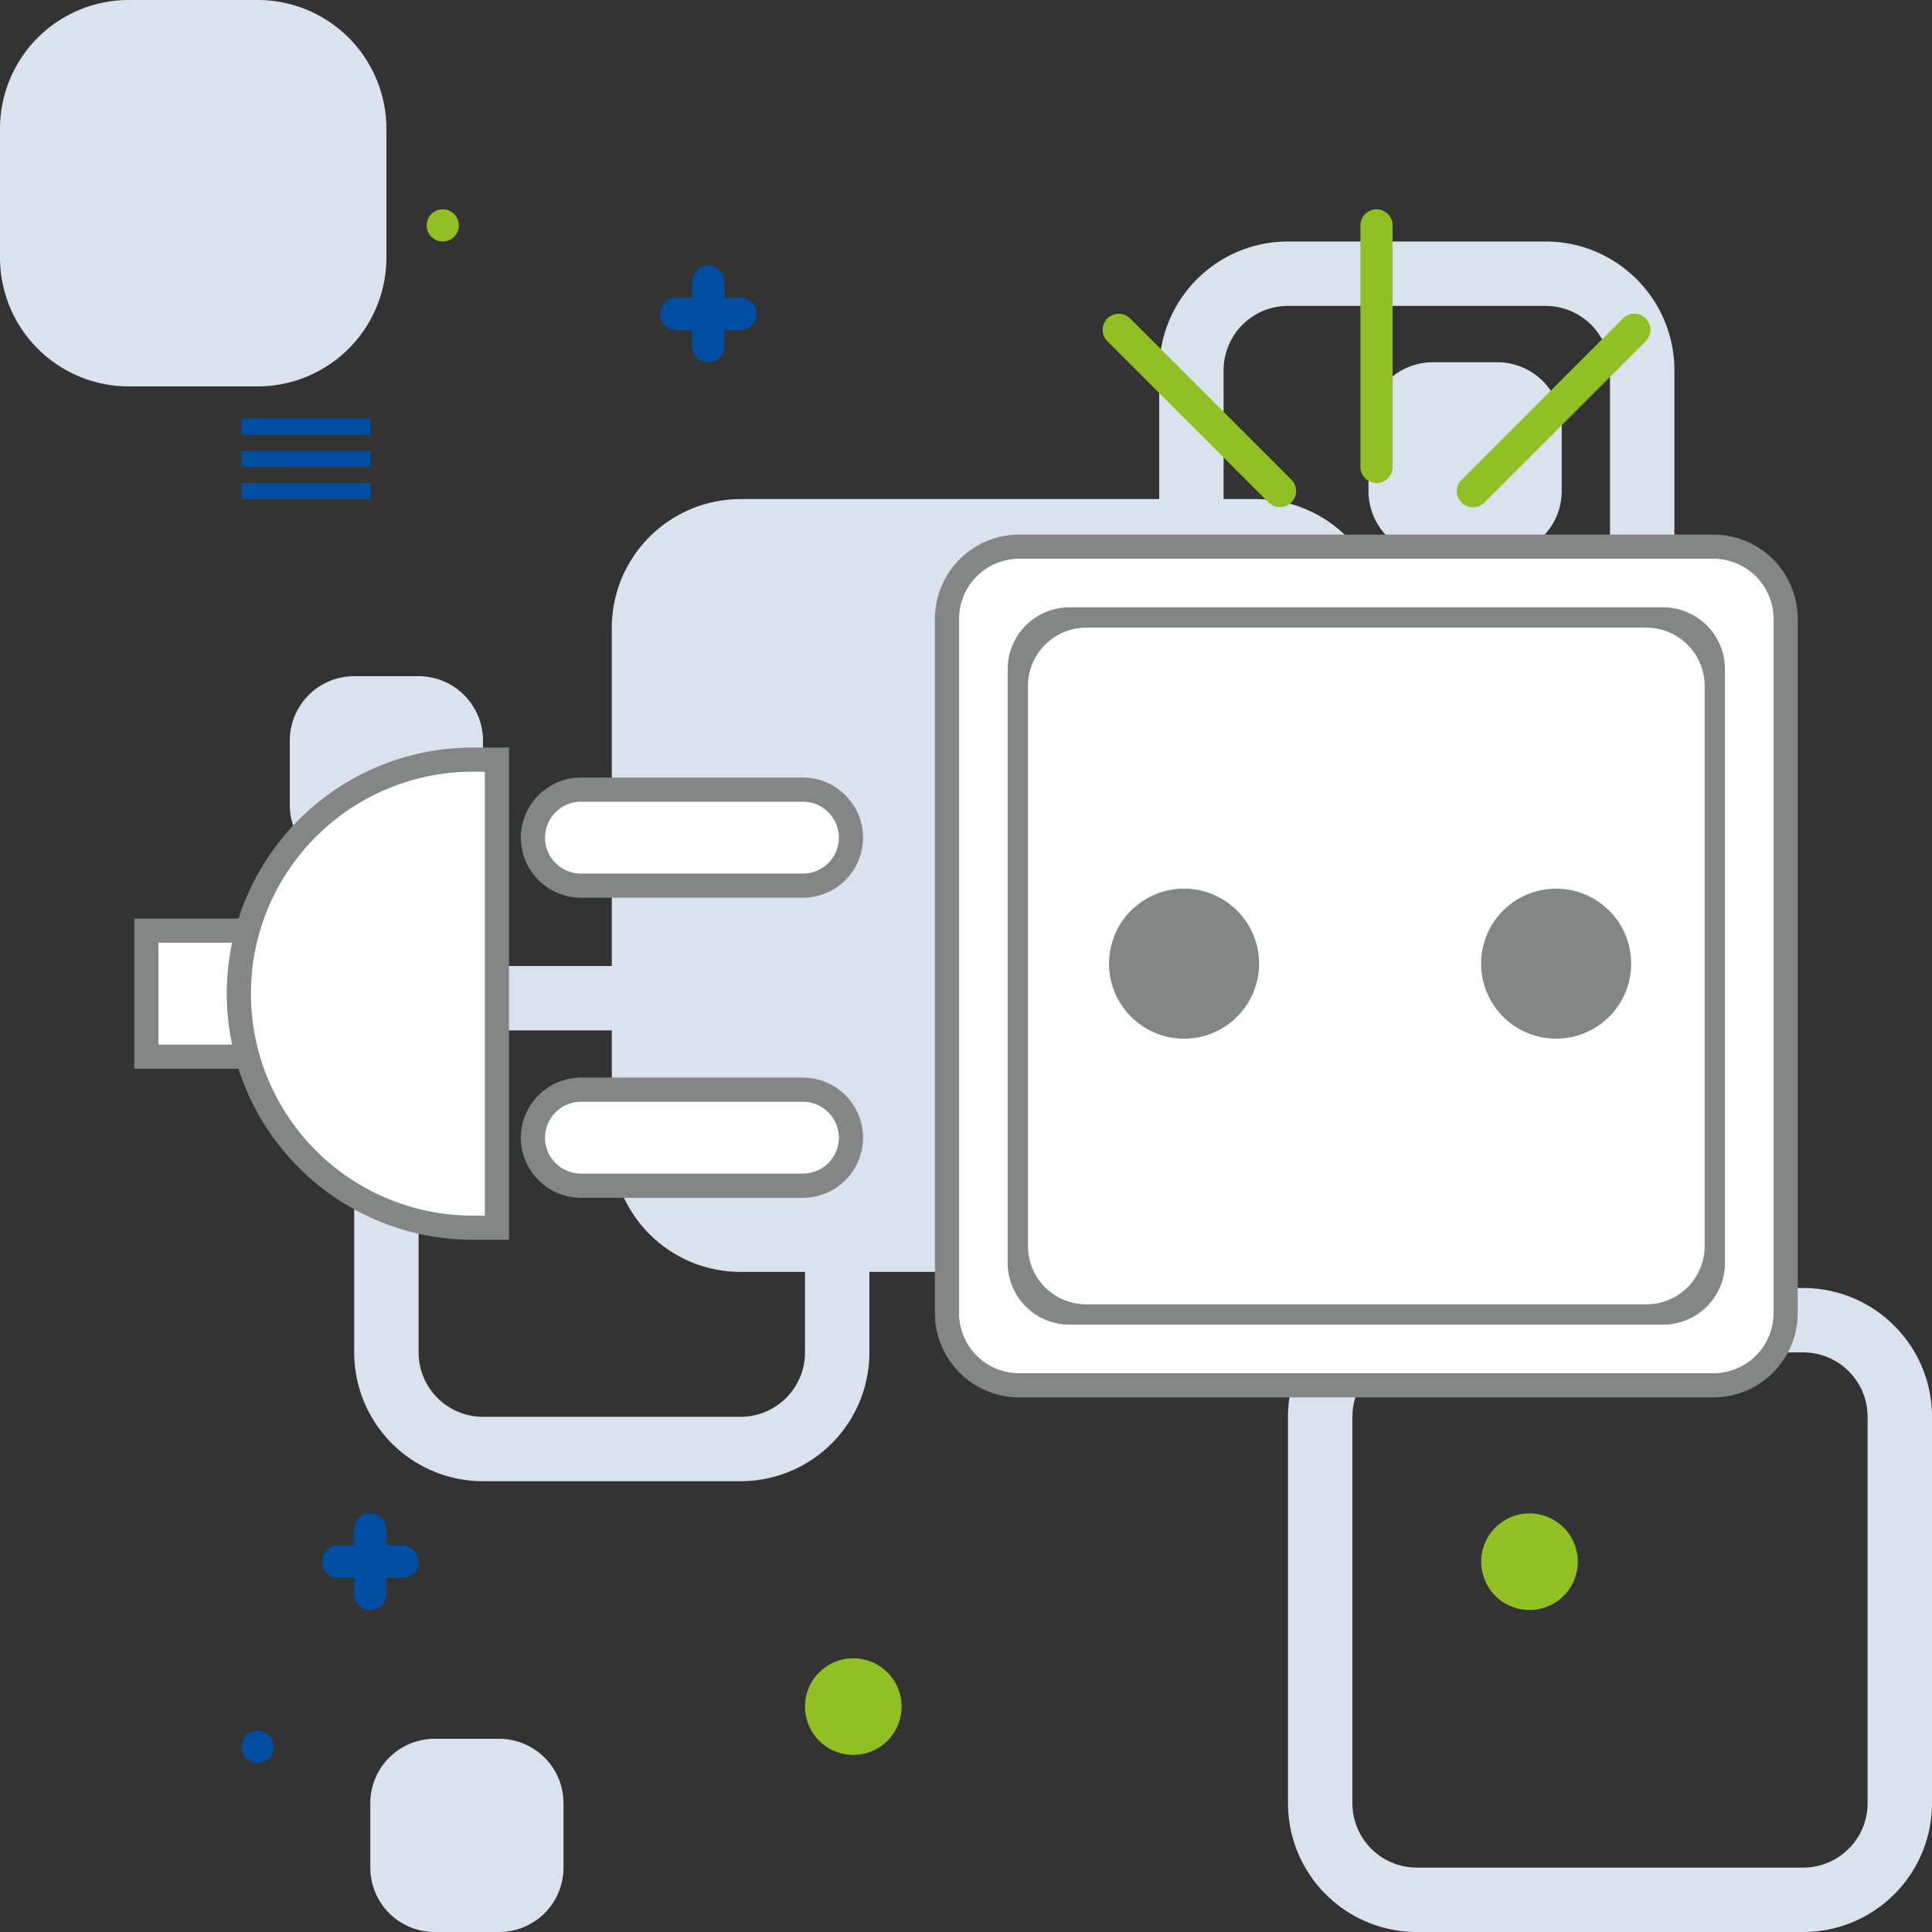 <svg id="icon-404_-v2" data-name="icon-404 -v2" xmlns="http://www.w3.org/2000/svg" width="240" height="240" viewBox="0 0 240 240">
  <rect x="0" y="0" width="240" height="240" fill="#333333" stroke="none"/>
  <defs>
    <style>
      .cls-1 {
        fill: #dae3ed;
      }

      .cls-1, .cls-2, .cls-3, .cls-4, .cls-5, .cls-6 {
        fill-rule: evenodd;
      }

      .cls-2 {
        fill: #91c024;
      }

      .cls-3 {
        fill: #004ea1;
      }

      .cls-4, .cls-6 {
        fill: #fff;
      }

      .cls-4 {
        stroke: #848585;
        stroke-width: 3px;
      }

      .cls-5 {
        fill: #848585;
      }
    </style>
  </defs>
  <g id="icon-bg-abstract">
    <path id="icon-bg-abstract-2" data-name="icon-bg-abstract" class="cls-1" d="M224,240H176a16,16,0,0,1-16-16V176a16,16,0,0,1,16-16h48a16,16,0,0,1,16,16v48A16,16,0,0,1,224,240Zm8-64a8,8,0,0,0-8-8H176a8,8,0,0,0-8,8v48a8,8,0,0,0,8,8h48a8,8,0,0,0,8-8V176ZM194,96h8a8,8,0,0,1,8,8v8a8,8,0,0,1-8,8h-8a8,8,0,0,1-8-8v-8A8,8,0,0,1,194,96ZM60,100a8,8,0,0,1-8,8H44a8,8,0,0,1-8-8V92a8,8,0,0,1,8-8h8a8,8,0,0,1,8,8v8Zm2,116a8,8,0,0,1,8,8v8a8,8,0,0,1-8,8H54a8,8,0,0,1-8-8v-8a8,8,0,0,1,8-8h8Zm94-58H92a16,16,0,0,1-16-16V78A16,16,0,0,1,92,62h64a16,16,0,0,1,16,16v64A16,16,0,0,1,156,158ZM32,48H16A16,16,0,0,1,0,32V16A16,16,0,0,1,16,0H32A16,16,0,0,1,48,16V32A16,16,0,0,1,32,48Zm146-3h8a8,8,0,0,1,8,8v8a8,8,0,0,1-8,8h-8a8,8,0,0,1-8-8V53A8,8,0,0,1,178,45Z"/>
    <path id="icon-bg-abstract_copy_2" data-name="icon-bg-abstract copy 2" class="cls-1" d="M92,120a16,16,0,0,1,16,16v32a16,16,0,0,1-16,16H60a16,16,0,0,1-16-16V136a16,16,0,0,1,16-16H92ZM52,136v32a8,8,0,0,0,8,8H92a8,8,0,0,0,8-8V136a8,8,0,0,0-8-8H60A8,8,0,0,0,52,136Z"/>
    <path id="icon-bg-abstract_copy" data-name="icon-bg-abstract copy" class="cls-1" d="M160,94a16,16,0,0,1-16-16V46a16,16,0,0,1,16-16h32a16,16,0,0,1,16,16V78a16,16,0,0,1-16,16H160Zm40-16V46a8,8,0,0,0-8-8H160a8,8,0,0,0-8,8V78a8,8,0,0,0,8,8h32A8,8,0,0,0,200,78Z"/>
  </g>
  <g id="sparkles">
    <path id="green" class="cls-2" d="M204.414,42.414h0l-20,20h0a2,2,0,1,1-2.828-2.828h0l20-20h0A2,2,0,1,1,204.414,42.414ZM171,60a2,2,0,0,1-2-2V28a2,2,0,1,1,4,0V58A2,2,0,0,1,171,60Zm-12,3a1.994,1.994,0,0,1-1.414-.586h0l-20-20h0a2,2,0,1,1,2.828-2.828h0l20,20h0A2,2,0,0,1,159,63Zm31,125a6,6,0,1,1-6,6A6,6,0,0,1,190,188ZM55,26a2,2,0,1,1-2,2A2,2,0,0,1,55,26Zm51,180a6,6,0,1,1-6,6A6,6,0,0,1,106,206Z"/>
    <path id="blue" class="cls-3" d="M92,41H90v2a2,2,0,1,1-4,0V41H84a2,2,0,0,1,0-4h2V35a2,2,0,0,1,4,0v2h2A2,2,0,1,1,92,41ZM50,196H48v2a2,2,0,0,1-4,0v-2H42a2,2,0,1,1,0-4h2v-2a2,2,0,0,1,4,0v2h2A2,2,0,0,1,50,196ZM30,62V60H46v2H30Zm0-6H46v2H30V56Zm0-4H46v2H30V52Zm2,163a2,2,0,1,1-2,2A2,2,0,0,1,32,215Z"/>
  </g>
  <g id="unplugged">
    <g id="_Group_" data-name="&lt;Group&gt;">
      <g id="_Group_2" data-name="&lt;Group&gt;">
        <g id="_Group_3" data-name="&lt;Group&gt;">
          <path id="_Path_" data-name="&lt;Path&gt;" class="cls-4" d="M52.782,131.265h-34.6V115.61h34.6v15.655Z"/>
        </g>
        <g id="_Group_4" data-name="&lt;Group&gt;">
          <path id="_Path_2" data-name="&lt;Path&gt;" class="cls-4" d="M61.728,152.512H58.746a29.075,29.075,0,0,1-29.075-29.075h0A29.075,29.075,0,0,1,58.746,94.363h2.982v58.149Z"/>
        </g>
        <g id="_Group_5" data-name="&lt;Group&gt;">
          <path id="_Path_3" data-name="&lt;Path&gt;" class="cls-4" d="M99.748,110.018H72.165a5.982,5.982,0,0,1-5.964-5.964h0a5.981,5.981,0,0,1,5.964-5.964H99.748a5.981,5.981,0,0,1,5.964,5.964h0A5.981,5.981,0,0,1,99.748,110.018Z"/>
        </g>
        <g id="_Group_6" data-name="&lt;Group&gt;">
          <path id="_Path_4" data-name="&lt;Path&gt;" class="cls-4" d="M99.748,147.293H72.165a5.981,5.981,0,0,1-5.964-5.964h0a5.982,5.982,0,0,1,5.964-5.964H99.748a5.981,5.981,0,0,1,5.964,5.964h0A5.98,5.98,0,0,1,99.748,147.293Z"/>
        </g>
      </g>
      <g id="_Group_7" data-name="&lt;Group&gt;">
        <path id="_Path_5" data-name="&lt;Path&gt;" class="cls-4" d="M212.871,172.088H126.586a8.972,8.972,0,0,1-8.946-8.946V76.858a8.972,8.972,0,0,1,8.946-8.946h86.285a8.972,8.972,0,0,1,8.946,8.946v86.284A8.972,8.972,0,0,1,212.871,172.088Z"/>
      </g>
      <g id="_Group_8" data-name="&lt;Group&gt;">
        <path id="_Path_6" data-name="&lt;Path&gt;" class="cls-5" d="M206.628,164.551h-73.8a7.674,7.674,0,0,1-7.651-7.652V83.1a7.674,7.674,0,0,1,7.651-7.651h73.8A7.675,7.675,0,0,1,214.28,83.1v73.8A7.675,7.675,0,0,1,206.628,164.551Z"/>
      </g>
      <g id="_Group_9" data-name="&lt;Group&gt;">
        <path id="_Path_7" data-name="&lt;Path&gt;" class="cls-6" d="M204.54,162.029H134.918a7.24,7.24,0,0,1-7.219-7.218V85.189a7.24,7.24,0,0,1,7.219-7.218H204.54a7.239,7.239,0,0,1,7.218,7.218v69.622A7.239,7.239,0,0,1,204.54,162.029Z"/>
      </g>
      <g id="_Group_10" data-name="&lt;Group&gt;">
        <path id="_Path_8" data-name="&lt;Path&gt;" class="cls-5" d="M156.406,119.71a9.319,9.319,0,1,1-9.318-9.319A9.319,9.319,0,0,1,156.406,119.71Z"/>
      </g>
      <g id="_Group_11" data-name="&lt;Group&gt;">
        <path id="_Path_9" data-name="&lt;Path&gt;" class="cls-5" d="M202.628,119.71a9.319,9.319,0,1,1-9.319-9.319A9.32,9.32,0,0,1,202.628,119.71Z"/>
      </g>
    </g>
  </g>
</svg>
